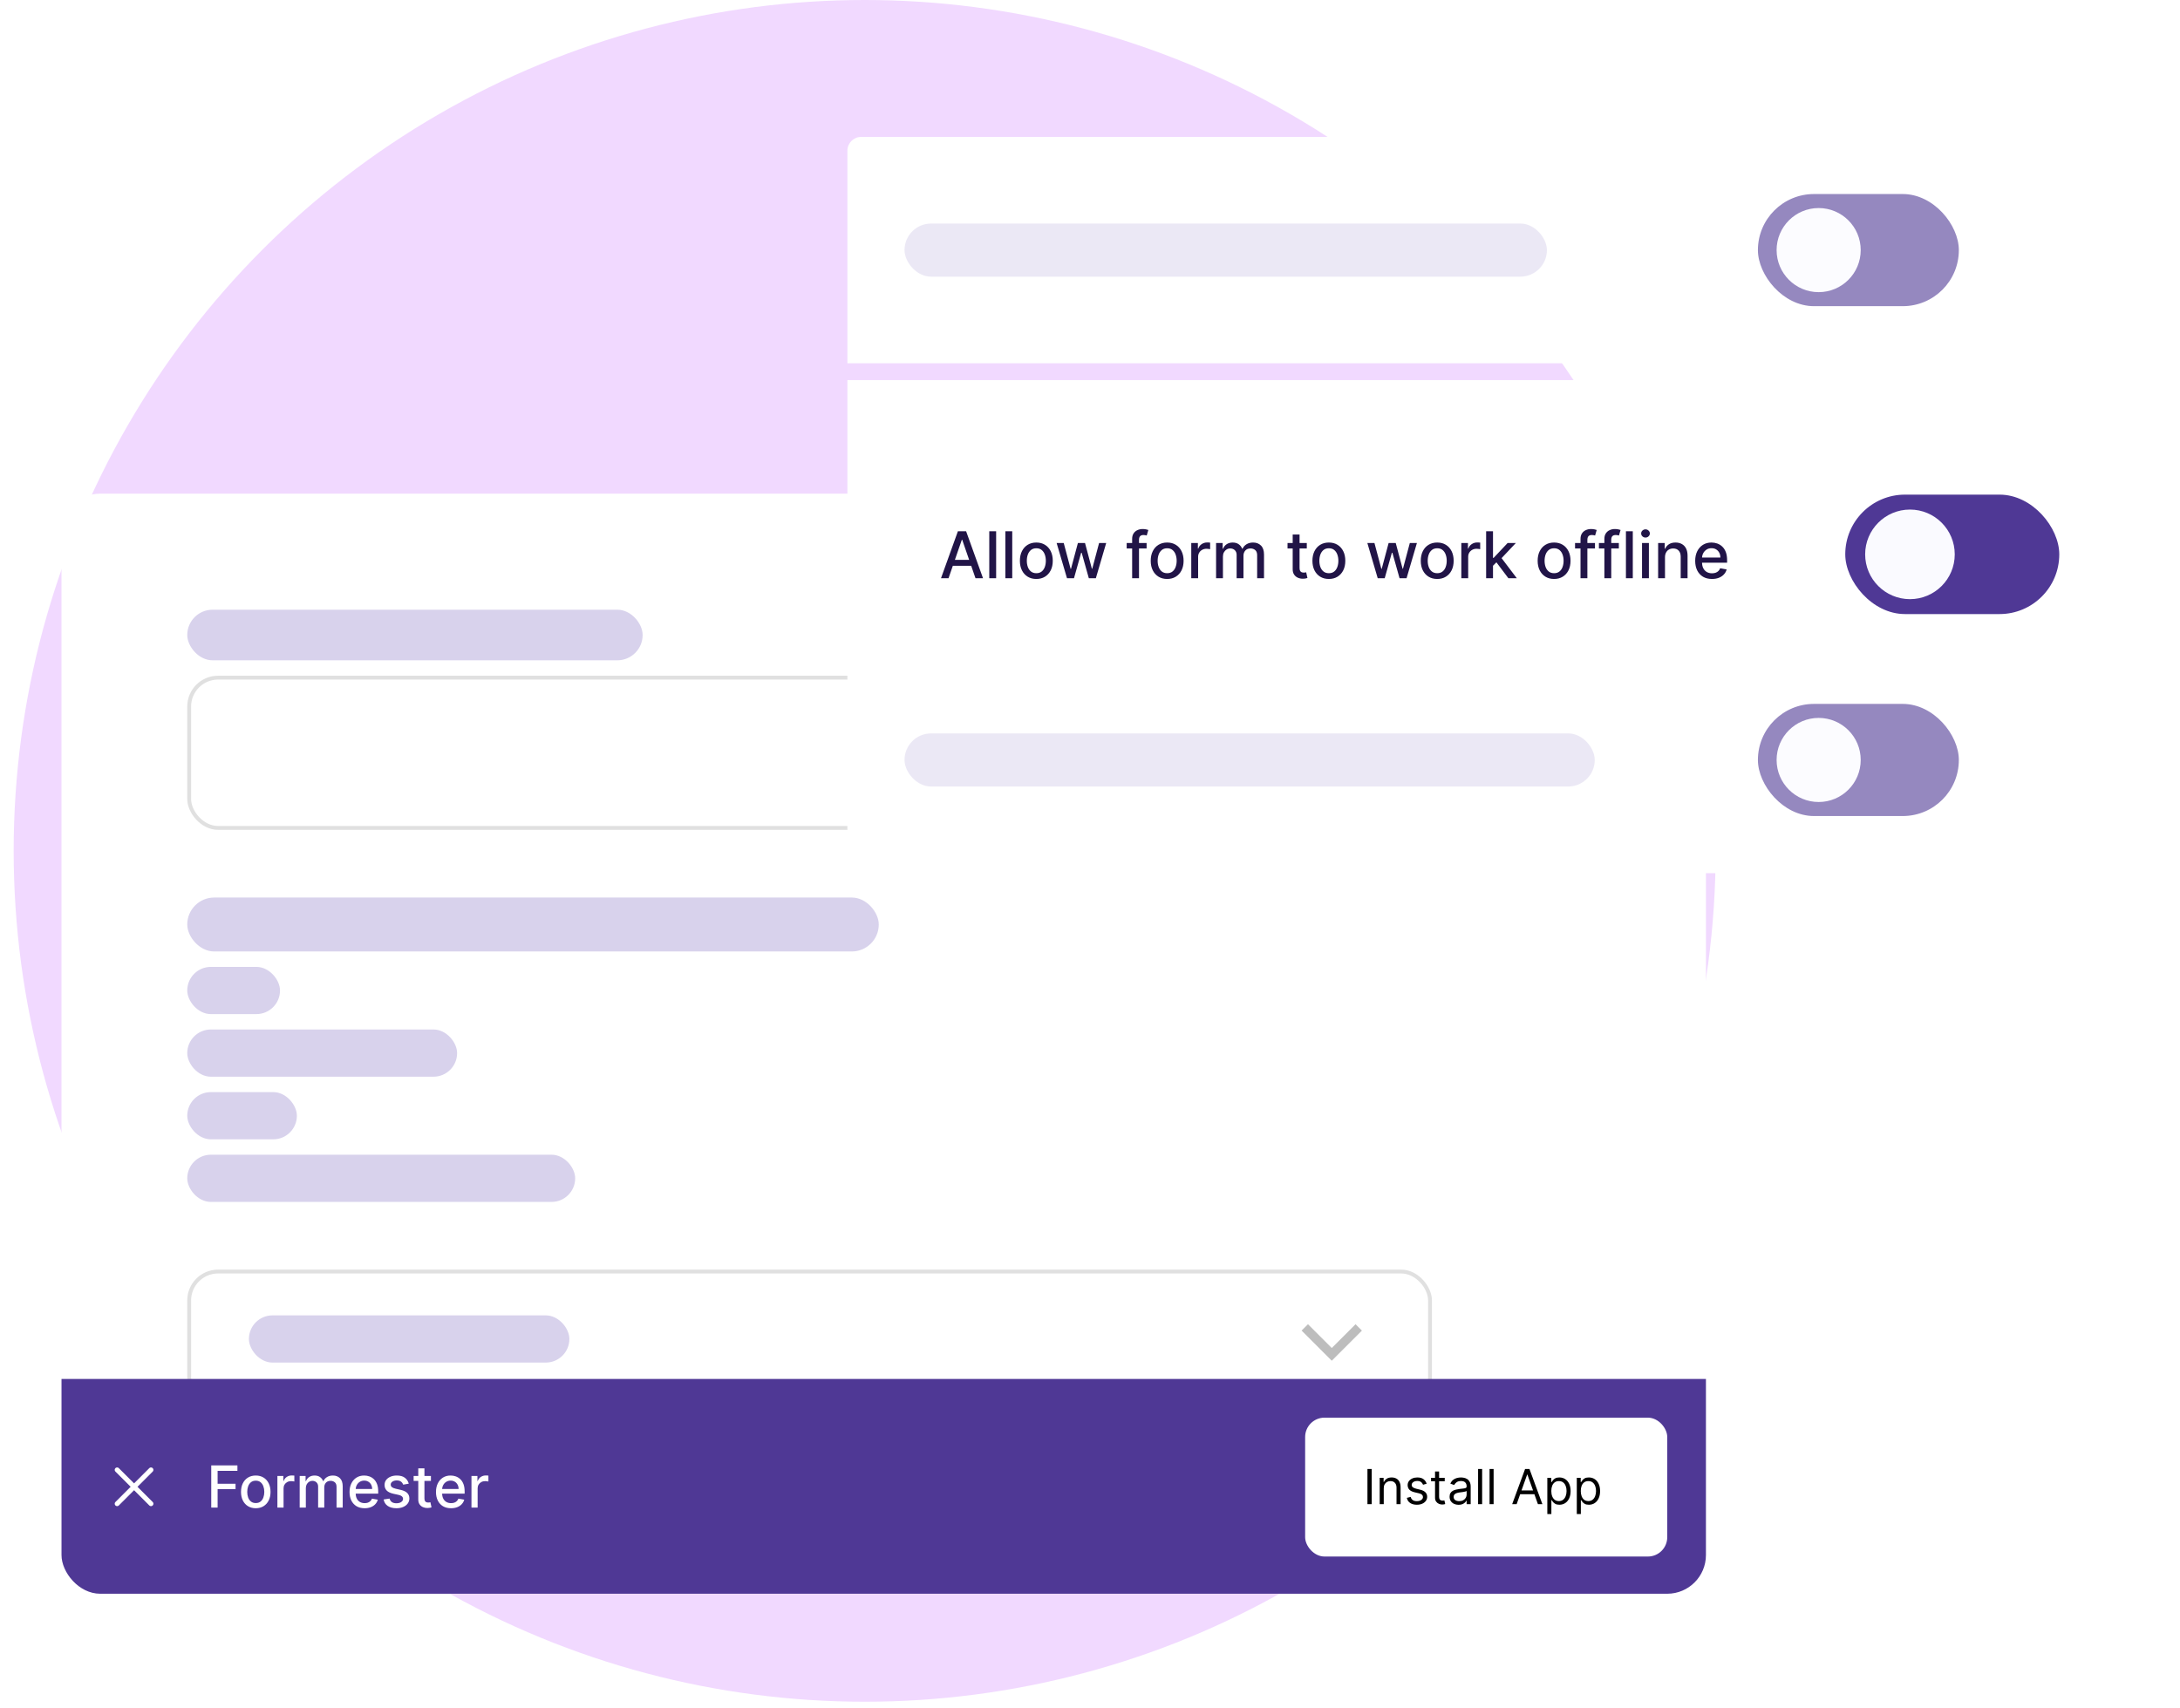 <svg width="319" height="250" viewBox="0 0 319 250" fill="none" xmlns="http://www.w3.org/2000/svg">
<circle cx="126.526" cy="124.526" r="124.526" fill="#F1D9FF"/>
<g filter="url(#filter0_d_267_2015)">
<g clip-path="url(#clip0_267_2015)">
<rect x="9" y="68" width="240.63" height="161" rx="5.662" fill="white"/>
<rect x="27.401" y="84.986" width="66.636" height="7.404" rx="3.702" fill="#D8D2EC"/>
<rect x="27.683" y="94.928" width="181.572" height="21.992" rx="4.229" stroke="#E0E0E0" stroke-width="0.564"/>
<rect x="27.401" y="127.109" width="101.188" height="7.894" rx="3.947" fill="#D8D2EC"/>
<rect x="27.401" y="137.26" width="13.574" height="6.908" rx="3.454" fill="#D8D2EC"/>
<rect x="27.401" y="146.422" width="39.488" height="6.908" rx="3.454" fill="#D8D2EC"/>
<rect x="27.401" y="155.586" width="16.042" height="6.908" rx="3.454" fill="#D8D2EC"/>
<rect x="27.401" y="164.748" width="56.764" height="6.908" rx="3.454" fill="#D8D2EC"/>
<rect x="27.683" y="181.846" width="181.572" height="19.736" rx="4.229" stroke="#E0E0E0" stroke-width="0.564"/>
<rect x="36.424" y="188.26" width="46.892" height="6.908" rx="3.454" fill="#D8D2EC"/>
<path d="M190.93 190.021L194.877 193.969L198.824 190.021" stroke="#BDBDBD" stroke-width="1.316"/>
<rect x="27.401" y="204.119" width="80.21" height="7.894" rx="3.947" fill="#D8D2EC"/>
<rect width="240.63" height="31.648" transform="translate(9 197.568)" fill="#4F3895"/>
<path d="M22.094 210.871L17.14 215.825" stroke="white" stroke-width="0.708" stroke-linecap="round" stroke-linejoin="round"/>
<path d="M17.14 210.871L22.094 215.825" stroke="white" stroke-width="0.708" stroke-linecap="round" stroke-linejoin="round"/>
<path d="M30.911 216.393V210.216H34.741V211.018H31.843V212.9H34.467V213.699H31.843V216.393H30.911ZM37.426 216.486C36.992 216.486 36.613 216.387 36.289 216.187C35.965 215.988 35.714 215.71 35.535 215.352C35.356 214.994 35.267 214.576 35.267 214.097C35.267 213.617 35.356 213.197 35.535 212.837C35.714 212.477 35.965 212.197 36.289 211.998C36.613 211.799 36.992 211.7 37.426 211.7C37.86 211.7 38.239 211.799 38.563 211.998C38.887 212.197 39.138 212.477 39.317 212.837C39.496 213.197 39.586 213.617 39.586 214.097C39.586 214.576 39.496 214.994 39.317 215.352C39.138 215.71 38.887 215.988 38.563 216.187C38.239 216.387 37.86 216.486 37.426 216.486ZM37.429 215.729C37.711 215.729 37.944 215.655 38.129 215.506C38.314 215.357 38.451 215.159 38.539 214.912C38.63 214.664 38.675 214.392 38.675 214.094C38.675 213.799 38.63 213.527 38.539 213.28C38.451 213.031 38.314 212.831 38.129 212.68C37.944 212.529 37.711 212.454 37.429 212.454C37.146 212.454 36.91 212.529 36.723 212.68C36.538 212.831 36.401 213.031 36.31 213.28C36.222 213.527 36.178 213.799 36.178 214.094C36.178 214.392 36.222 214.664 36.31 214.912C36.401 215.159 36.538 215.357 36.723 215.506C36.91 215.655 37.146 215.729 37.429 215.729ZM40.592 216.393V211.76H41.464V212.496H41.512C41.596 212.247 41.745 212.051 41.958 211.908C42.173 211.763 42.417 211.691 42.688 211.691C42.745 211.691 42.811 211.693 42.887 211.697C42.966 211.701 43.027 211.706 43.071 211.712V212.574C43.035 212.564 42.971 212.553 42.878 212.541C42.786 212.527 42.693 212.52 42.601 212.52C42.388 212.52 42.198 212.565 42.031 212.656C41.866 212.744 41.735 212.868 41.639 213.027C41.542 213.184 41.494 213.363 41.494 213.564V216.393H40.592ZM43.852 216.393V211.76H44.717V212.514H44.774C44.871 212.259 45.029 212.06 45.248 211.917C45.467 211.772 45.73 211.7 46.035 211.7C46.345 211.7 46.604 211.772 46.813 211.917C47.024 212.062 47.18 212.261 47.281 212.514H47.329C47.44 212.267 47.615 212.07 47.857 211.923C48.098 211.774 48.386 211.7 48.719 211.7C49.139 211.7 49.482 211.832 49.748 212.095C50.015 212.358 50.149 212.755 50.149 213.286V216.393H49.247V213.371C49.247 213.057 49.162 212.83 48.991 212.689C48.82 212.548 48.616 212.478 48.379 212.478C48.085 212.478 47.857 212.568 47.694 212.749C47.531 212.928 47.45 213.159 47.45 213.44V216.393H46.551V213.313C46.551 213.062 46.472 212.86 46.316 212.707C46.159 212.554 45.955 212.478 45.703 212.478C45.532 212.478 45.375 212.523 45.23 212.614C45.087 212.702 44.971 212.826 44.883 212.985C44.797 213.143 44.753 213.327 44.753 213.537V216.393H43.852ZM53.354 216.486C52.898 216.486 52.505 216.389 52.175 216.194C51.847 215.996 51.594 215.72 51.415 215.364C51.238 215.006 51.149 214.587 51.149 214.107C51.149 213.632 51.238 213.214 51.415 212.852C51.594 212.49 51.843 212.207 52.163 212.004C52.484 211.801 52.86 211.7 53.291 211.7C53.552 211.7 53.805 211.743 54.051 211.829C54.296 211.916 54.516 212.052 54.711 212.237C54.906 212.422 55.06 212.662 55.173 212.957C55.285 213.251 55.342 213.608 55.342 214.028V214.348H51.659V213.672H54.458C54.458 213.435 54.41 213.225 54.313 213.042C54.217 212.857 54.081 212.711 53.906 212.605C53.733 212.498 53.53 212.445 53.297 212.445C53.043 212.445 52.822 212.507 52.633 212.632C52.446 212.754 52.301 212.915 52.199 213.114C52.098 213.311 52.048 213.525 52.048 213.757V214.284C52.048 214.594 52.102 214.857 52.211 215.075C52.322 215.292 52.475 215.458 52.672 215.572C52.869 215.685 53.1 215.741 53.363 215.741C53.534 215.741 53.69 215.717 53.831 215.669C53.971 215.618 54.093 215.544 54.195 215.446C54.298 215.347 54.376 215.225 54.431 215.081L55.284 215.234C55.216 215.486 55.093 215.706 54.916 215.895C54.741 216.082 54.521 216.228 54.256 216.332C53.992 216.435 53.692 216.486 53.354 216.486ZM59.813 212.891L58.996 213.036C58.962 212.931 58.907 212.832 58.833 212.737C58.761 212.643 58.662 212.565 58.538 212.505C58.413 212.445 58.257 212.415 58.07 212.415C57.815 212.415 57.602 212.472 57.431 212.586C57.26 212.699 57.174 212.845 57.174 213.024C57.174 213.179 57.232 213.303 57.346 213.398C57.461 213.492 57.646 213.57 57.901 213.63L58.637 213.799C59.063 213.897 59.381 214.049 59.59 214.254C59.799 214.459 59.904 214.726 59.904 215.054C59.904 215.331 59.823 215.578 59.663 215.795C59.504 216.011 59.282 216.179 58.996 216.302C58.712 216.425 58.384 216.486 58.01 216.486C57.491 216.486 57.068 216.375 56.74 216.154C56.412 215.931 56.211 215.614 56.137 215.204L57.008 215.072C57.063 215.299 57.174 215.471 57.343 215.587C57.512 215.702 57.732 215.759 58.004 215.759C58.299 215.759 58.536 215.698 58.712 215.575C58.889 215.451 58.978 215.299 58.978 215.12C58.978 214.975 58.924 214.853 58.815 214.755C58.709 214.656 58.545 214.582 58.324 214.532L57.539 214.36C57.107 214.261 56.787 214.104 56.58 213.889C56.375 213.674 56.273 213.402 56.273 213.072C56.273 212.799 56.349 212.559 56.502 212.354C56.655 212.149 56.866 211.989 57.135 211.875C57.405 211.758 57.713 211.7 58.061 211.7C58.562 211.7 58.956 211.808 59.243 212.026C59.531 212.241 59.721 212.529 59.813 212.891ZM63.058 211.76V212.484H60.527V211.76H63.058ZM61.206 210.65H62.108V215.032C62.108 215.207 62.134 215.339 62.186 215.427C62.238 215.514 62.306 215.573 62.388 215.605C62.473 215.636 62.564 215.651 62.663 215.651C62.735 215.651 62.798 215.646 62.853 215.636C62.907 215.626 62.949 215.617 62.979 215.611L63.142 216.356C63.09 216.376 63.016 216.397 62.919 216.417C62.822 216.439 62.702 216.451 62.557 216.453C62.32 216.457 62.099 216.415 61.894 216.326C61.688 216.238 61.523 216.101 61.396 215.916C61.269 215.731 61.206 215.499 61.206 215.219V210.65ZM66.002 216.486C65.546 216.486 65.153 216.389 64.823 216.194C64.495 215.996 64.242 215.72 64.063 215.364C63.886 215.006 63.797 214.587 63.797 214.107C63.797 213.632 63.886 213.214 64.063 212.852C64.242 212.49 64.491 212.207 64.811 212.004C65.132 211.801 65.508 211.7 65.939 211.7C66.2 211.7 66.453 211.743 66.699 211.829C66.944 211.916 67.164 212.052 67.359 212.237C67.554 212.422 67.708 212.662 67.821 212.957C67.933 213.251 67.99 213.608 67.99 214.028V214.348H64.307V213.672H67.106C67.106 213.435 67.058 213.225 66.961 213.042C66.865 212.857 66.729 212.711 66.554 212.605C66.381 212.498 66.178 212.445 65.945 212.445C65.691 212.445 65.47 212.507 65.281 212.632C65.094 212.754 64.949 212.915 64.847 213.114C64.746 213.311 64.696 213.525 64.696 213.757V214.284C64.696 214.594 64.75 214.857 64.859 215.075C64.969 215.292 65.123 215.458 65.32 215.572C65.517 215.685 65.748 215.741 66.011 215.741C66.182 215.741 66.338 215.717 66.478 215.669C66.619 215.618 66.741 215.544 66.843 215.446C66.946 215.347 67.024 215.225 67.079 215.081L67.932 215.234C67.864 215.486 67.741 215.706 67.564 215.895C67.389 216.082 67.169 216.228 66.904 216.332C66.64 216.435 66.34 216.486 66.002 216.486ZM68.99 216.393V211.76H69.862V212.496H69.91C69.994 212.247 70.143 212.051 70.356 211.908C70.571 211.763 70.815 211.691 71.086 211.691C71.142 211.691 71.209 211.693 71.285 211.697C71.364 211.701 71.425 211.706 71.469 211.712V212.574C71.433 212.564 71.369 212.553 71.276 212.541C71.184 212.527 71.091 212.52 70.999 212.52C70.785 212.52 70.596 212.565 70.429 212.656C70.264 212.744 70.133 212.868 70.037 213.027C69.94 213.184 69.892 213.363 69.892 213.564V216.393H68.99Z" fill="white"/>
<rect x="190.982" y="203.23" width="52.986" height="20.324" rx="2.831" fill="white"/>
<path d="M200.722 210.745V215.893H200.099V210.745H200.722ZM202.485 213.57V215.893H201.891V212.032H202.464V212.635H202.515C202.605 212.439 202.743 212.282 202.927 212.163C203.111 212.042 203.349 211.982 203.641 211.982C203.902 211.982 204.131 212.036 204.327 212.143C204.523 212.248 204.675 212.409 204.784 212.625C204.893 212.84 204.948 213.111 204.948 213.44V215.893H204.354V213.48C204.354 213.177 204.276 212.94 204.118 212.771C203.961 212.6 203.745 212.515 203.47 212.515C203.28 212.515 203.111 212.556 202.962 212.638C202.815 212.72 202.698 212.84 202.613 212.997C202.527 213.155 202.485 213.346 202.485 213.57ZM208.766 212.897L208.233 213.048C208.2 212.959 208.15 212.872 208.085 212.789C208.021 212.703 207.934 212.633 207.823 212.578C207.713 212.522 207.571 212.495 207.399 212.495C207.162 212.495 206.966 212.549 206.808 212.658C206.652 212.765 206.574 212.902 206.574 213.068C206.574 213.215 206.628 213.332 206.735 213.417C206.842 213.502 207.01 213.574 207.238 213.631L207.811 213.771C208.156 213.855 208.413 213.983 208.582 214.156C208.752 214.327 208.836 214.547 208.836 214.817C208.836 215.038 208.773 215.236 208.645 215.41C208.52 215.584 208.344 215.722 208.117 215.822C207.891 215.923 207.628 215.973 207.328 215.973C206.935 215.973 206.609 215.888 206.351 215.717C206.093 215.546 205.929 215.296 205.861 214.968L206.424 214.827C206.477 215.035 206.578 215.191 206.728 215.294C206.878 215.398 207.075 215.45 207.318 215.45C207.595 215.45 207.814 215.392 207.977 215.274C208.141 215.155 208.223 215.013 208.223 214.847C208.223 214.713 208.176 214.601 208.082 214.51C207.988 214.418 207.844 214.349 207.65 214.304L207.007 214.153C206.653 214.07 206.393 213.94 206.227 213.764C206.063 213.586 205.981 213.364 205.981 213.098C205.981 212.88 206.042 212.687 206.165 212.52C206.289 212.352 206.457 212.221 206.67 212.125C206.884 212.03 207.127 211.982 207.399 211.982C207.781 211.982 208.081 212.066 208.298 212.233C208.518 212.401 208.674 212.622 208.766 212.897ZM211.408 212.032V212.535H209.407V212.032H211.408ZM209.99 211.107H210.584V214.787C210.584 214.954 210.608 215.08 210.656 215.164C210.707 215.246 210.77 215.301 210.847 215.33C210.926 215.356 211.009 215.37 211.096 215.37C211.162 215.37 211.215 215.366 211.257 215.36C211.299 215.351 211.333 215.345 211.358 215.34L211.478 215.872C211.438 215.888 211.382 215.903 211.31 215.918C211.238 215.934 211.147 215.943 211.036 215.943C210.868 215.943 210.704 215.907 210.543 215.835C210.384 215.763 210.252 215.653 210.146 215.506C210.042 215.358 209.99 215.172 209.99 214.948V211.107ZM213.436 215.983C213.192 215.983 212.97 215.937 212.77 215.845C212.571 215.751 212.412 215.616 212.295 215.44C212.178 215.263 212.119 215.048 212.119 214.797C212.119 214.576 212.163 214.396 212.25 214.259C212.337 214.12 212.453 214.011 212.599 213.932C212.745 213.853 212.906 213.795 213.082 213.756C213.259 213.716 213.438 213.684 213.617 213.661C213.852 213.631 214.042 213.608 214.188 213.593C214.335 213.576 214.442 213.549 214.509 213.51C214.578 213.471 214.612 213.404 214.612 213.309V213.289C214.612 213.041 214.545 212.848 214.409 212.711C214.275 212.573 214.071 212.505 213.798 212.505C213.515 212.505 213.293 212.567 213.132 212.691C212.971 212.815 212.858 212.947 212.793 213.088L212.23 212.887C212.33 212.652 212.464 212.47 212.632 212.339C212.801 212.206 212.985 212.114 213.185 212.062C213.386 212.009 213.584 211.982 213.778 211.982C213.902 211.982 214.044 211.997 214.205 212.027C214.368 212.056 214.524 212.115 214.675 212.206C214.828 212.296 214.954 212.433 215.055 212.615C215.155 212.798 215.205 213.043 215.205 213.349V215.893H214.612V215.37H214.582C214.542 215.454 214.475 215.543 214.381 215.639C214.287 215.734 214.162 215.816 214.007 215.883C213.851 215.95 213.661 215.983 213.436 215.983ZM213.527 215.45C213.761 215.45 213.959 215.404 214.12 215.312C214.282 215.22 214.405 215.101 214.487 214.955C214.57 214.809 214.612 214.656 214.612 214.495V213.952C214.587 213.982 214.532 214.01 214.446 214.035C214.363 214.059 214.266 214.08 214.155 214.098C214.046 214.115 213.94 214.13 213.836 214.143C213.734 214.155 213.651 214.165 213.587 214.174C213.433 214.194 213.289 214.226 213.155 214.272C213.022 214.315 212.915 214.381 212.833 214.47C212.753 214.557 212.712 214.676 212.712 214.827C212.712 215.033 212.789 215.189 212.941 215.294C213.095 215.398 213.29 215.45 213.527 215.45ZM216.881 210.745V215.893H216.288V210.745H216.881ZM218.561 210.745V215.893H217.968V210.745H218.561ZM221.929 215.893H221.276L223.166 210.745H223.809L225.699 215.893H225.046L223.507 211.56H223.467L221.929 215.893ZM222.17 213.882H224.804V214.435H222.17V213.882ZM226.42 217.34V212.032H226.993V212.645H227.064C227.107 212.578 227.168 212.493 227.245 212.389C227.323 212.284 227.436 212.19 227.581 212.108C227.729 212.024 227.928 211.982 228.18 211.982C228.505 211.982 228.791 212.063 229.039 212.226C229.287 212.388 229.481 212.619 229.62 212.917C229.759 213.215 229.828 213.567 229.828 213.972C229.828 214.381 229.759 214.736 229.62 215.036C229.481 215.334 229.288 215.565 229.042 215.729C228.795 215.892 228.511 215.973 228.19 215.973C227.942 215.973 227.743 215.932 227.594 215.85C227.445 215.766 227.33 215.671 227.25 215.566C227.169 215.459 227.107 215.37 227.064 215.299H227.013V217.34H226.42ZM227.003 213.962C227.003 214.254 227.046 214.511 227.132 214.734C227.217 214.955 227.342 215.129 227.506 215.254C227.67 215.378 227.871 215.44 228.109 215.44C228.357 215.44 228.564 215.375 228.73 215.244C228.898 215.112 229.023 214.934 229.107 214.711C229.192 214.487 229.235 214.237 229.235 213.962C229.235 213.691 229.193 213.446 229.11 213.229C229.027 213.009 228.903 212.836 228.735 212.708C228.569 212.579 228.361 212.515 228.109 212.515C227.868 212.515 227.665 212.576 227.501 212.698C227.337 212.819 227.213 212.988 227.129 213.206C227.045 213.422 227.003 213.674 227.003 213.962ZM230.733 217.34V212.032H231.306V212.645H231.376C231.42 212.578 231.48 212.493 231.557 212.389C231.636 212.284 231.748 212.19 231.894 212.108C232.042 212.024 232.241 211.982 232.492 211.982C232.817 211.982 233.104 212.063 233.352 212.226C233.6 212.388 233.793 212.619 233.932 212.917C234.072 213.215 234.141 213.567 234.141 213.972C234.141 214.381 234.072 214.736 233.932 215.036C233.793 215.334 233.601 215.565 233.354 215.729C233.108 215.892 232.824 215.973 232.502 215.973C232.254 215.973 232.056 215.932 231.907 215.85C231.758 215.766 231.643 215.671 231.562 215.566C231.482 215.459 231.42 215.37 231.376 215.299H231.326V217.34H230.733ZM231.316 213.962C231.316 214.254 231.359 214.511 231.444 214.734C231.53 214.955 231.655 215.129 231.819 215.254C231.983 215.378 232.184 215.44 232.422 215.44C232.67 215.44 232.877 215.375 233.043 215.244C233.21 215.112 233.336 214.934 233.42 214.711C233.505 214.487 233.548 214.237 233.548 213.962C233.548 213.691 233.506 213.446 233.422 213.229C233.34 213.009 233.215 212.836 233.048 212.708C232.882 212.579 232.673 212.515 232.422 212.515C232.181 212.515 231.978 212.576 231.814 212.698C231.65 212.819 231.526 212.988 231.442 213.206C231.358 213.422 231.316 213.674 231.316 213.962Z" fill="black"/>
</g>
</g>
<g filter="url(#filter1_dd_267_2015)">
<path d="M124 19.024C124 17.906 124.906 17 126.024 17H292.976C294.094 17 295 17.906 295 19.024V50.134H124V19.024Z" fill="white"/>
<rect opacity="0.5" x="132.361" y="29.68" width="94" height="7.773" rx="3.886" fill="#D8D2EC"/>
<g opacity="0.6">
<rect x="257.235" y="25.361" width="29.403" height="16.411" rx="8.205" fill="#4F3895"/>
<circle cx="266.125" cy="33.566" r="6.154" fill="#FAFAFF"/>
</g>
<g filter="url(#filter2_dd_267_2015)">
<rect width="171" height="41.485" transform="translate(124 50.135)" fill="white"/>
</g>
<path d="M124 91.619H295V122.729C295 123.847 294.094 124.753 292.976 124.753H126.024C124.906 124.753 124 123.847 124 122.729V91.619Z" fill="white"/>
<rect opacity="0.5" x="132.361" y="104.299" width="101" height="7.773" rx="3.886" fill="#D8D2EC"/>
<g opacity="0.6">
<rect x="257.235" y="99.981" width="29.403" height="16.411" rx="8.205" fill="#4F3895"/>
<circle cx="266.125" cy="108.185" r="6.154" fill="#FAFAFF"/>
</g>
<g filter="url(#filter3_ddd_267_2015)">
<rect x="128.554" y="53.361" width="182.13" height="35.291" rx="2.615" fill="white" shape-rendering="crispEdges"/>
<path d="M138.797 74.506H137.695L140.171 67.625H141.371L143.847 74.506H142.745L140.8 68.875H140.746L138.797 74.506ZM138.982 71.811H142.557V72.685H138.982V71.811ZM145.765 67.625V74.506H144.76V67.625H145.765ZM148.121 67.625V74.506H147.116V67.625H148.121ZM151.646 74.61C151.162 74.61 150.74 74.499 150.379 74.277C150.019 74.056 149.739 73.745 149.539 73.347C149.34 72.948 149.24 72.482 149.24 71.949C149.24 71.414 149.34 70.945 149.539 70.545C149.739 70.144 150.019 69.832 150.379 69.611C150.74 69.389 151.162 69.278 151.646 69.278C152.13 69.278 152.552 69.389 152.913 69.611C153.273 69.832 153.553 70.144 153.753 70.545C153.952 70.945 154.052 71.414 154.052 71.949C154.052 72.482 153.952 72.948 153.753 73.347C153.553 73.745 153.273 74.056 152.913 74.277C152.552 74.499 152.13 74.61 151.646 74.61ZM151.649 73.767C151.963 73.767 152.223 73.684 152.429 73.518C152.635 73.352 152.787 73.132 152.886 72.856C152.987 72.581 153.037 72.277 153.037 71.946C153.037 71.616 152.987 71.314 152.886 71.038C152.787 70.761 152.635 70.538 152.429 70.37C152.223 70.202 151.963 70.118 151.649 70.118C151.334 70.118 151.072 70.202 150.863 70.37C150.657 70.538 150.504 70.761 150.403 71.038C150.304 71.314 150.255 71.616 150.255 71.946C150.255 72.277 150.304 72.581 150.403 72.856C150.504 73.132 150.657 73.352 150.863 73.518C151.072 73.684 151.334 73.767 151.649 73.767ZM156.135 74.506L154.616 69.345H155.654L156.666 73.135H156.716L157.731 69.345H158.769L159.777 73.118H159.827L160.832 69.345H161.87L160.355 74.506H159.33L158.282 70.78H158.204L157.156 74.506H156.135ZM167.783 69.345V70.151H164.867V69.345H167.783ZM165.667 74.506V68.747C165.667 68.424 165.737 68.157 165.878 67.944C166.019 67.729 166.206 67.569 166.439 67.464C166.672 67.356 166.925 67.302 167.199 67.302C167.4 67.302 167.573 67.319 167.716 67.353C167.86 67.384 167.966 67.413 168.035 67.44L167.8 68.253C167.753 68.24 167.693 68.224 167.619 68.206C167.545 68.186 167.455 68.176 167.35 68.176C167.106 68.176 166.931 68.236 166.826 68.357C166.723 68.478 166.671 68.653 166.671 68.882V74.506H165.667ZM170.79 74.61C170.307 74.61 169.884 74.499 169.524 74.277C169.163 74.056 168.883 73.745 168.684 73.347C168.484 72.948 168.385 72.482 168.385 71.949C168.385 71.414 168.484 70.945 168.684 70.545C168.883 70.144 169.163 69.832 169.524 69.611C169.884 69.389 170.307 69.278 170.79 69.278C171.274 69.278 171.696 69.389 172.057 69.611C172.418 69.832 172.698 70.144 172.897 70.545C173.096 70.945 173.196 71.414 173.196 71.949C173.196 72.482 173.096 72.948 172.897 73.347C172.698 73.745 172.418 74.056 172.057 74.277C171.696 74.499 171.274 74.61 170.79 74.61ZM170.794 73.767C171.107 73.767 171.367 73.684 171.573 73.518C171.779 73.352 171.932 73.132 172.03 72.856C172.131 72.581 172.181 72.277 172.181 71.946C172.181 71.616 172.131 71.314 172.03 71.038C171.932 70.761 171.779 70.538 171.573 70.37C171.367 70.202 171.107 70.118 170.794 70.118C170.478 70.118 170.216 70.202 170.008 70.37C169.801 70.538 169.648 70.761 169.547 71.038C169.449 71.314 169.399 71.616 169.399 71.946C169.399 72.277 169.449 72.581 169.547 72.856C169.648 73.132 169.801 73.352 170.008 73.518C170.216 73.684 170.478 73.767 170.794 73.767ZM174.317 74.506V69.345H175.288V70.165H175.342C175.436 69.887 175.602 69.669 175.839 69.51C176.079 69.349 176.35 69.268 176.652 69.268C176.715 69.268 176.789 69.27 176.874 69.275C176.962 69.279 177.03 69.285 177.079 69.291V70.252C177.039 70.241 176.967 70.229 176.864 70.215C176.761 70.2 176.658 70.192 176.555 70.192C176.318 70.192 176.106 70.242 175.92 70.343C175.736 70.442 175.591 70.579 175.483 70.756C175.376 70.931 175.322 71.13 175.322 71.354V74.506H174.317ZM177.949 74.506V69.345H178.913V70.185H178.977C179.084 69.901 179.26 69.679 179.504 69.52C179.748 69.359 180.041 69.278 180.381 69.278C180.726 69.278 181.015 69.359 181.248 69.52C181.483 69.681 181.657 69.903 181.769 70.185H181.822C181.946 69.91 182.142 69.69 182.41 69.527C182.679 69.361 183 69.278 183.371 69.278C183.839 69.278 184.221 69.425 184.517 69.718C184.815 70.011 184.964 70.454 184.964 71.045V74.506H183.959V71.139C183.959 70.79 183.864 70.537 183.674 70.38C183.483 70.223 183.256 70.145 182.992 70.145C182.665 70.145 182.41 70.246 182.229 70.447C182.048 70.647 181.957 70.903 181.957 71.217V74.506H180.956V71.076C180.956 70.796 180.868 70.57 180.694 70.4C180.519 70.23 180.291 70.145 180.011 70.145C179.821 70.145 179.645 70.195 179.484 70.296C179.325 70.394 179.196 70.532 179.098 70.709C179.001 70.886 178.953 71.091 178.953 71.324V74.506H177.949ZM191.223 69.345V70.151H188.404V69.345H191.223ZM189.16 68.109H190.165V72.991C190.165 73.185 190.194 73.332 190.252 73.431C190.311 73.527 190.386 73.593 190.477 73.629C190.571 73.662 190.673 73.679 190.783 73.679C190.864 73.679 190.934 73.674 190.995 73.662C191.055 73.651 191.102 73.642 191.136 73.636L191.317 74.466C191.259 74.488 191.176 74.51 191.069 74.533C190.961 74.557 190.827 74.571 190.666 74.573C190.401 74.578 190.155 74.531 189.926 74.432C189.698 74.333 189.513 74.181 189.372 73.975C189.231 73.769 189.16 73.51 189.16 73.199V68.109ZM194.453 74.61C193.969 74.61 193.547 74.499 193.186 74.277C192.826 74.056 192.546 73.745 192.346 73.347C192.147 72.948 192.047 72.482 192.047 71.949C192.047 71.414 192.147 70.945 192.346 70.545C192.546 70.144 192.826 69.832 193.186 69.611C193.547 69.389 193.969 69.278 194.453 69.278C194.937 69.278 195.359 69.389 195.72 69.611C196.08 69.832 196.36 70.144 196.56 70.545C196.759 70.945 196.859 71.414 196.859 71.949C196.859 72.482 196.759 72.948 196.56 73.347C196.36 73.745 196.08 74.056 195.72 74.277C195.359 74.499 194.937 74.61 194.453 74.61ZM194.456 73.767C194.77 73.767 195.03 73.684 195.236 73.518C195.442 73.352 195.594 73.132 195.693 72.856C195.793 72.581 195.844 72.277 195.844 71.946C195.844 71.616 195.793 71.314 195.693 71.038C195.594 70.761 195.442 70.538 195.236 70.37C195.03 70.202 194.77 70.118 194.456 70.118C194.14 70.118 193.878 70.202 193.67 70.37C193.464 70.538 193.311 70.761 193.21 71.038C193.111 71.314 193.062 71.616 193.062 71.946C193.062 72.277 193.111 72.581 193.21 72.856C193.311 73.132 193.464 73.352 193.67 73.518C193.878 73.684 194.14 73.767 194.456 73.767ZM201.603 74.506L200.084 69.345H201.122L202.134 73.135H202.184L203.199 69.345H204.237L205.245 73.118H205.295L206.3 69.345H207.338L205.823 74.506H204.798L203.75 70.78H203.672L202.624 74.506H201.603ZM210.308 74.61C209.824 74.61 209.402 74.499 209.041 74.277C208.681 74.056 208.401 73.745 208.201 73.347C208.002 72.948 207.902 72.482 207.902 71.949C207.902 71.414 208.002 70.945 208.201 70.545C208.401 70.144 208.681 69.832 209.041 69.611C209.402 69.389 209.824 69.278 210.308 69.278C210.792 69.278 211.214 69.389 211.575 69.611C211.935 69.832 212.215 70.144 212.415 70.545C212.614 70.945 212.714 71.414 212.714 71.949C212.714 72.482 212.614 72.948 212.415 73.347C212.215 73.745 211.935 74.056 211.575 74.277C211.214 74.499 210.792 74.61 210.308 74.61ZM210.311 73.767C210.625 73.767 210.885 73.684 211.091 73.518C211.297 73.352 211.449 73.132 211.548 72.856C211.649 72.581 211.699 72.277 211.699 71.946C211.699 71.616 211.649 71.314 211.548 71.038C211.449 70.761 211.297 70.538 211.091 70.37C210.885 70.202 210.625 70.118 210.311 70.118C209.996 70.118 209.733 70.202 209.525 70.37C209.319 70.538 209.166 70.761 209.065 71.038C208.966 71.314 208.917 71.616 208.917 71.946C208.917 72.277 208.966 72.581 209.065 72.856C209.166 73.132 209.319 73.352 209.525 73.518C209.733 73.684 209.996 73.767 210.311 73.767ZM213.835 74.506V69.345H214.806V70.165H214.86C214.954 69.887 215.12 69.669 215.357 69.51C215.597 69.349 215.868 69.268 216.17 69.268C216.233 69.268 216.307 69.27 216.392 69.275C216.479 69.279 216.548 69.285 216.597 69.291V70.252C216.556 70.241 216.485 70.229 216.382 70.215C216.279 70.2 216.176 70.192 216.073 70.192C215.835 70.192 215.624 70.242 215.438 70.343C215.254 70.442 215.108 70.579 215.001 70.756C214.893 70.931 214.84 71.13 214.84 71.354V74.506H213.835ZM218.39 72.755L218.383 71.529H218.558L220.614 69.345H221.817L219.472 71.831H219.314L218.39 72.755ZM217.466 74.506V67.625H218.471V74.506H217.466ZM220.725 74.506L218.877 72.053L219.569 71.351L221.958 74.506H220.725ZM227.41 74.61C226.927 74.61 226.504 74.499 226.144 74.277C225.783 74.056 225.503 73.745 225.304 73.347C225.104 72.948 225.005 72.482 225.005 71.949C225.005 71.414 225.104 70.945 225.304 70.545C225.503 70.144 225.783 69.832 226.144 69.611C226.504 69.389 226.927 69.278 227.41 69.278C227.894 69.278 228.316 69.389 228.677 69.611C229.038 69.832 229.318 70.144 229.517 70.545C229.716 70.945 229.816 71.414 229.816 71.949C229.816 72.482 229.716 72.948 229.517 73.347C229.318 73.745 229.038 74.056 228.677 74.277C228.316 74.499 227.894 74.61 227.41 74.61ZM227.414 73.767C227.727 73.767 227.987 73.684 228.193 73.518C228.399 73.352 228.552 73.132 228.65 72.856C228.751 72.581 228.801 72.277 228.801 71.946C228.801 71.616 228.751 71.314 228.65 71.038C228.552 70.761 228.399 70.538 228.193 70.37C227.987 70.202 227.727 70.118 227.414 70.118C227.098 70.118 226.836 70.202 226.628 70.37C226.422 70.538 226.268 70.761 226.167 71.038C226.069 71.314 226.019 71.616 226.019 71.946C226.019 72.277 226.069 72.581 226.167 72.856C226.268 73.132 226.422 73.352 226.628 73.518C226.836 73.684 227.098 73.767 227.414 73.767ZM233.393 69.345V70.151H230.477V69.345H233.393ZM231.277 74.506V68.747C231.277 68.424 231.347 68.157 231.488 67.944C231.63 67.729 231.817 67.569 232.05 67.464C232.282 67.356 232.536 67.302 232.809 67.302C233.01 67.302 233.183 67.319 233.326 67.353C233.47 67.384 233.576 67.413 233.645 67.44L233.41 68.253C233.363 68.24 233.303 68.224 233.229 68.206C233.155 68.186 233.065 68.176 232.96 68.176C232.716 68.176 232.541 68.236 232.436 68.357C232.333 68.478 232.281 68.653 232.281 68.882V74.506H231.277ZM236.886 69.345V70.151H233.97V69.345H236.886ZM234.769 74.506V68.747C234.769 68.424 234.84 68.157 234.981 67.944C235.122 67.729 235.309 67.569 235.542 67.464C235.775 67.356 236.028 67.302 236.301 67.302C236.503 67.302 236.675 67.319 236.819 67.353C236.962 67.384 237.069 67.413 237.138 67.44L236.903 68.253C236.856 68.24 236.795 68.224 236.721 68.206C236.647 68.186 236.558 68.176 236.453 68.176C236.208 68.176 236.034 68.236 235.928 68.357C235.825 68.478 235.774 68.653 235.774 68.882V74.506H234.769ZM238.927 67.625V74.506H237.923V67.625H238.927ZM240.279 74.506V69.345H241.283V74.506H240.279ZM240.786 68.549C240.611 68.549 240.461 68.491 240.336 68.374C240.213 68.255 240.151 68.114 240.151 67.951C240.151 67.785 240.213 67.644 240.336 67.528C240.461 67.409 240.611 67.349 240.786 67.349C240.961 67.349 241.11 67.409 241.233 67.528C241.358 67.644 241.421 67.785 241.421 67.951C241.421 68.114 241.358 68.255 241.233 68.374C241.11 68.491 240.961 68.549 240.786 68.549ZM243.639 71.442V74.506H242.635V69.345H243.599V70.185H243.663C243.782 69.912 243.967 69.692 244.221 69.527C244.476 69.361 244.797 69.278 245.185 69.278C245.536 69.278 245.844 69.352 246.109 69.5C246.373 69.645 246.578 69.863 246.724 70.151C246.869 70.441 246.942 70.798 246.942 71.223V74.506H245.937V71.344C245.937 70.97 245.84 70.678 245.645 70.467C245.45 70.254 245.183 70.148 244.842 70.148C244.609 70.148 244.402 70.198 244.221 70.299C244.041 70.4 243.899 70.548 243.794 70.743C243.691 70.936 243.639 71.168 243.639 71.442ZM250.514 74.61C250.005 74.61 249.567 74.501 249.2 74.284C248.835 74.065 248.552 73.757 248.353 73.36C248.156 72.962 248.057 72.494 248.057 71.959C248.057 71.43 248.156 70.965 248.353 70.561C248.552 70.158 248.83 69.844 249.186 69.617C249.545 69.391 249.964 69.278 250.443 69.278C250.734 69.278 251.016 69.326 251.29 69.422C251.563 69.519 251.808 69.67 252.025 69.876C252.243 70.082 252.414 70.35 252.54 70.679C252.665 71.006 252.728 71.404 252.728 71.872V72.228H248.625V71.475H251.743C251.743 71.211 251.689 70.977 251.582 70.773C251.474 70.567 251.323 70.405 251.128 70.286C250.936 70.167 250.71 70.108 250.45 70.108C250.167 70.108 249.921 70.177 249.711 70.316C249.502 70.453 249.341 70.632 249.227 70.854C249.115 71.073 249.059 71.312 249.059 71.569V72.157C249.059 72.502 249.119 72.796 249.24 73.038C249.363 73.279 249.535 73.464 249.754 73.592C249.974 73.717 250.23 73.78 250.524 73.78C250.714 73.78 250.888 73.753 251.044 73.7C251.201 73.644 251.337 73.561 251.451 73.451C251.565 73.341 251.653 73.206 251.713 73.044L252.664 73.216C252.588 73.496 252.451 73.741 252.254 73.951C252.059 74.16 251.814 74.322 251.518 74.439C251.225 74.553 250.89 74.61 250.514 74.61Z" fill="#211447"/>
<rect x="270.017" y="62.268" width="31.317" height="17.479" rx="8.74" fill="#4F3895"/>
<circle cx="279.484" cy="71.008" r="6.555" fill="#FAFAFF"/>
</g>
</g>
<defs>
<filter id="filter0_d_267_2015" x="0.507" y="63.754" width="257.616" height="177.986" filterUnits="userSpaceOnUse" color-interpolation-filters="sRGB">
<feFlood flood-opacity="0" result="BackgroundImageFix"/>
<feColorMatrix in="SourceAlpha" type="matrix" values="0 0 0 0 0 0 0 0 0 0 0 0 0 0 0 0 0 0 127 0" result="hardAlpha"/>
<feOffset dy="4.246"/>
<feGaussianBlur stdDeviation="4.246"/>
<feComposite in2="hardAlpha" operator="out"/>
<feColorMatrix type="matrix" values="0 0 0 0 0 0 0 0 0 0 0 0 0 0 0 0 0 0 0.07 0"/>
<feBlend mode="normal" in2="BackgroundImageFix" result="effect1_dropShadow_267_2015"/>
<feBlend mode="normal" in="SourceGraphic" in2="effect1_dropShadow_267_2015" result="shape"/>
</filter>
<filter id="filter1_dd_267_2015" x="119.953" y="14.976" width="194.778" height="115.849" filterUnits="userSpaceOnUse" color-interpolation-filters="sRGB">
<feFlood flood-opacity="0" result="BackgroundImageFix"/>
<feColorMatrix in="SourceAlpha" type="matrix" values="0 0 0 0 0 0 0 0 0 0 0 0 0 0 0 0 0 0 127 0" result="hardAlpha"/>
<feOffset dy="1.012"/>
<feGaussianBlur stdDeviation="1.012"/>
<feComposite in2="hardAlpha" operator="out"/>
<feColorMatrix type="matrix" values="0 0 0 0 0 0 0 0 0 0 0 0 0 0 0 0 0 0 0.08 0"/>
<feBlend mode="normal" in2="BackgroundImageFix" result="effect1_dropShadow_267_2015"/>
<feColorMatrix in="SourceAlpha" type="matrix" values="0 0 0 0 0 0 0 0 0 0 0 0 0 0 0 0 0 0 127 0" result="hardAlpha"/>
<feOffset dy="2.024"/>
<feGaussianBlur stdDeviation="2.024"/>
<feComposite in2="hardAlpha" operator="out"/>
<feColorMatrix type="matrix" values="0 0 0 0 0 0 0 0 0 0 0 0 0 0 0 0 0 0 0.04 0"/>
<feBlend mode="normal" in2="effect1_dropShadow_267_2015" result="effect2_dropShadow_267_2015"/>
<feBlend mode="normal" in="SourceGraphic" in2="effect2_dropShadow_267_2015" result="shape"/>
</filter>
<filter id="filter2_dd_267_2015" x="120.317" y="48.293" width="178.366" height="48.851" filterUnits="userSpaceOnUse" color-interpolation-filters="sRGB">
<feFlood flood-opacity="0" result="BackgroundImageFix"/>
<feColorMatrix in="SourceAlpha" type="matrix" values="0 0 0 0 0 0 0 0 0 0 0 0 0 0 0 0 0 0 127 0" result="hardAlpha"/>
<feOffset dy="1.842"/>
<feGaussianBlur stdDeviation="1.842"/>
<feComposite in2="hardAlpha" operator="out"/>
<feColorMatrix type="matrix" values="0 0 0 0 0 0 0 0 0 0 0 0 0 0 0 0 0 0 0.04 0"/>
<feBlend mode="normal" in2="BackgroundImageFix" result="effect1_dropShadow_267_2015"/>
<feColorMatrix in="SourceAlpha" type="matrix" values="0 0 0 0 0 0 0 0 0 0 0 0 0 0 0 0 0 0 127 0" result="hardAlpha"/>
<feOffset dy="0.614"/>
<feGaussianBlur stdDeviation="0.614"/>
<feComposite in2="hardAlpha" operator="out"/>
<feColorMatrix type="matrix" values="0 0 0 0 0 0 0 0 0 0 0 0 0 0 0 0 0 0 0.06 0"/>
<feBlend mode="normal" in2="effect1_dropShadow_267_2015" result="effect2_dropShadow_267_2015"/>
<feBlend mode="normal" in="SourceGraphic" in2="effect2_dropShadow_267_2015" result="shape"/>
</filter>
<filter id="filter3_ddd_267_2015" x="120.459" y="49.314" width="198.319" height="51.48" filterUnits="userSpaceOnUse" color-interpolation-filters="sRGB">
<feFlood flood-opacity="0" result="BackgroundImageFix"/>
<feColorMatrix in="SourceAlpha" type="matrix" values="0 0 0 0 0 0 0 0 0 0 0 0 0 0 0 0 0 0 127 0" result="hardAlpha"/>
<feOffset dy="1.961"/>
<feGaussianBlur stdDeviation="1.961"/>
<feComposite in2="hardAlpha" operator="out"/>
<feColorMatrix type="matrix" values="0 0 0 0 0 0 0 0 0 0 0 0 0 0 0 0 0 0 0.04 0"/>
<feBlend mode="normal" in2="BackgroundImageFix" result="effect1_dropShadow_267_2015"/>
<feColorMatrix in="SourceAlpha" type="matrix" values="0 0 0 0 0 0 0 0 0 0 0 0 0 0 0 0 0 0 127 0" result="hardAlpha"/>
<feOffset dy="1.078"/>
<feGaussianBlur stdDeviation="1.078"/>
<feComposite in2="hardAlpha" operator="out"/>
<feColorMatrix type="matrix" values="0 0 0 0 0 0 0 0 0 0 0 0 0 0 0 0 0 0 0.06 0"/>
<feBlend mode="normal" in2="effect1_dropShadow_267_2015" result="effect2_dropShadow_267_2015"/>
<feColorMatrix in="SourceAlpha" type="matrix" values="0 0 0 0 0 0 0 0 0 0 0 0 0 0 0 0 0 0 127 0" result="hardAlpha"/>
<feOffset dy="4.047"/>
<feGaussianBlur stdDeviation="4.047"/>
<feComposite in2="hardAlpha" operator="out"/>
<feColorMatrix type="matrix" values="0 0 0 0 0 0 0 0 0 0 0 0 0 0 0 0 0 0 0.04 0"/>
<feBlend mode="normal" in2="effect2_dropShadow_267_2015" result="effect3_dropShadow_267_2015"/>
<feBlend mode="normal" in="SourceGraphic" in2="effect3_dropShadow_267_2015" result="shape"/>
</filter>
<clipPath id="clip0_267_2015">
<rect x="9" y="68" width="240.63" height="161" rx="5.662" fill="white"/>
</clipPath>
</defs>
</svg>
